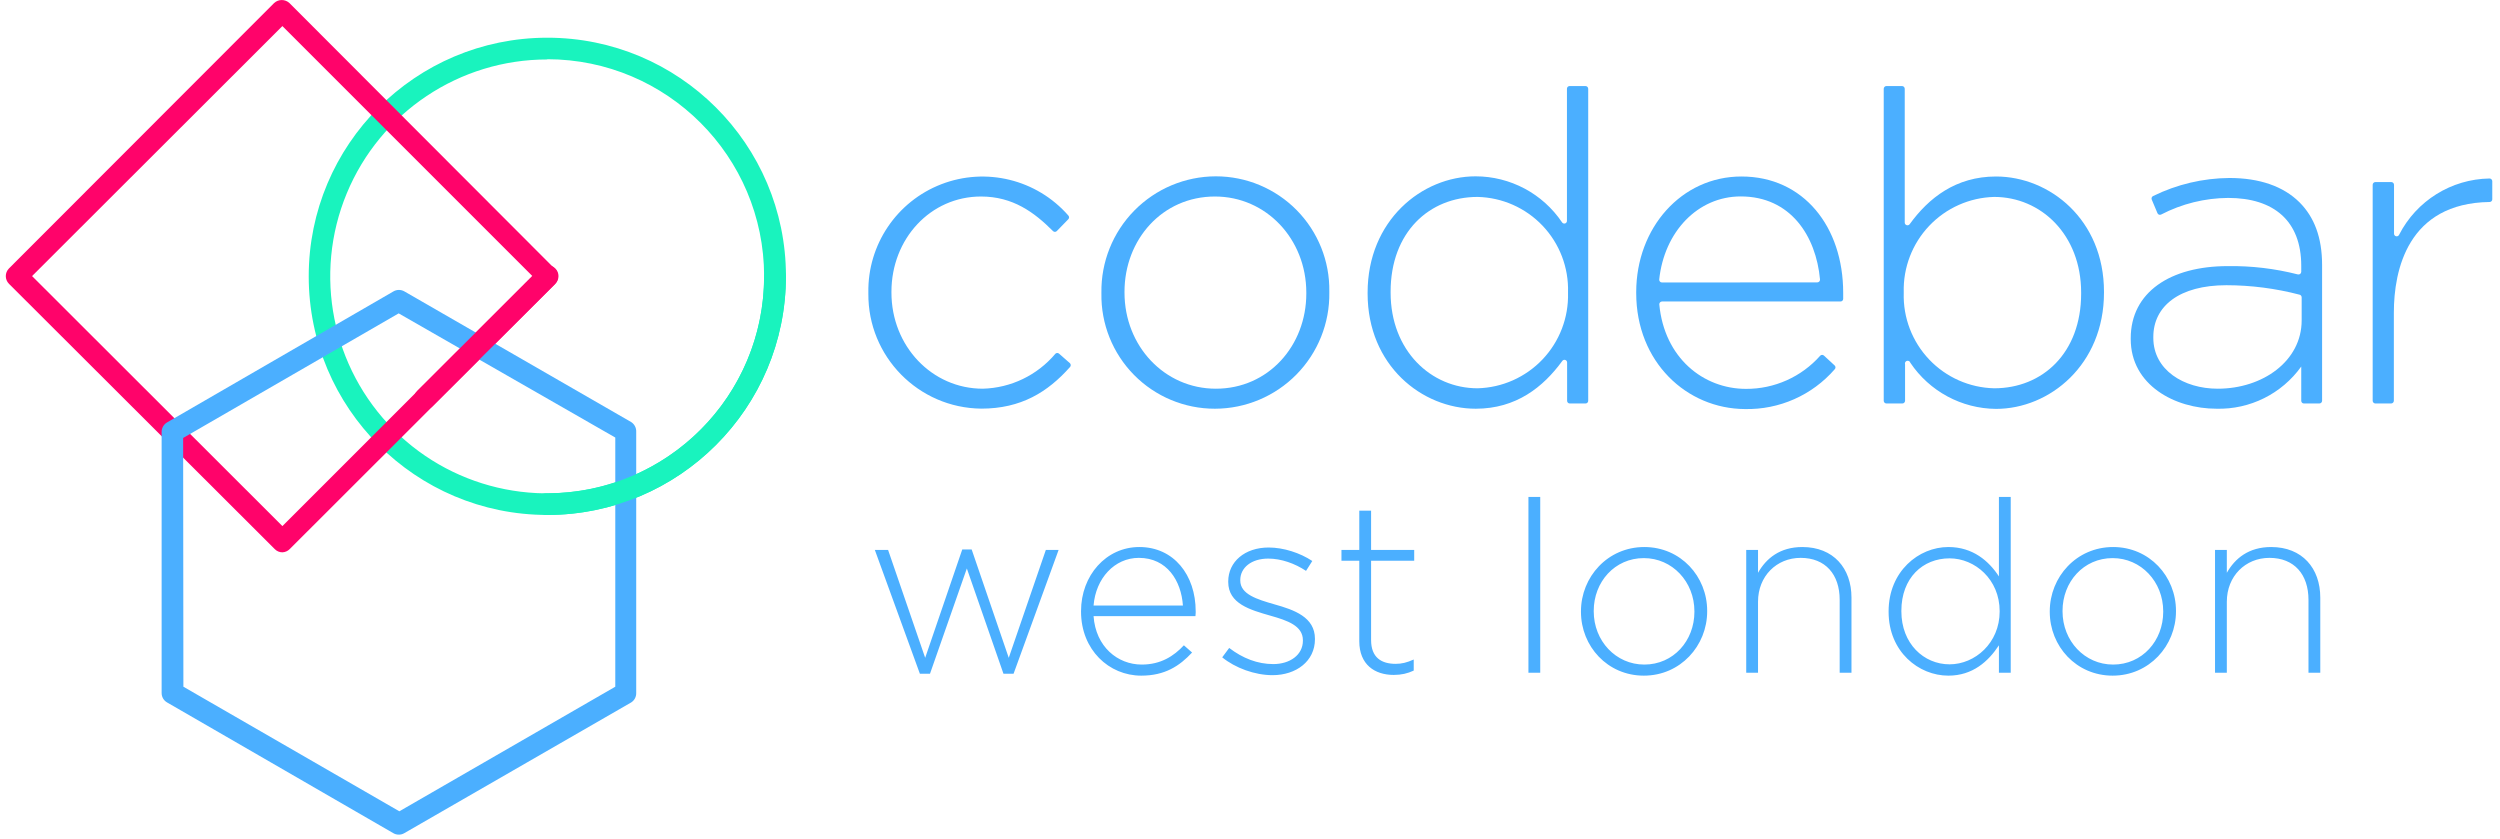 <?xml version="1.0" encoding="UTF-8"?>
<svg width="301px" height="101px" viewBox="0 0 301 101" version="1.1" xmlns="http://www.w3.org/2000/svg" xmlns:xlink="http://www.w3.org/1999/xlink">
    <title>Untitled</title>
    <g id="Page-1" stroke="none" stroke-width="1" fill="none" fill-rule="evenodd">
        <g id="logo" transform="translate(0.698, 0.003)" fill-rule="nonzero">
            <path d="M65.202,61.997 C49.339,61.997 36.478,49.14 36.472,33.277 C36.467,17.413 49.319,4.548 65.182,4.537 C81.046,4.526 93.916,17.373 93.932,33.237 C93.932,49.109 81.074,61.98 65.202,61.997 Z M65.202,7.157 C54.632,7.149 45.099,13.512 41.053,23.276 C37.006,33.041 39.243,44.282 46.72,51.753 C54.197,59.225 65.44,61.453 75.201,57.399 C84.963,53.345 91.319,43.807 91.302,33.237 C91.286,18.827 79.612,7.149 65.202,7.127 L65.202,7.157 Z" id="Shape" fill="#19F3BE"></path>
            <path d="M33.302,66.497 C32.955,66.498 32.623,66.357 32.382,66.107 L0.382,34.167 C-0.127,33.655 -0.127,32.828 0.382,32.317 L32.302,0.367 C32.822,-0.122 33.633,-0.122 34.152,0.367 L66.102,32.367 C66.612,32.878 66.612,33.705 66.102,34.217 L34.182,66.107 C33.949,66.344 33.635,66.483 33.302,66.497 L33.302,66.497 Z M3.162,33.237 L33.302,63.337 L63.402,33.237 L33.302,3.137 L3.162,33.237 Z" id="Shape" fill="#FF036A"></path>
            <path d="M47.302,100.487 C47.073,100.487 46.848,100.425 46.652,100.307 L19.412,84.567 C19.009,84.334 18.761,83.903 18.762,83.437 L18.762,51.997 C18.763,51.529 19.01,51.096 19.412,50.857 L46.682,35.077 C47.085,34.847 47.58,34.847 47.982,35.077 L75.302,50.817 C75.698,51.075 75.926,51.525 75.902,51.997 L75.902,83.437 C75.914,83.893 75.687,84.321 75.302,84.567 L47.982,100.307 C47.778,100.431 47.542,100.493 47.302,100.487 Z M21.382,82.677 L47.382,97.677 L73.382,82.677 L73.382,52.677 L47.302,37.727 L21.352,52.727 L21.382,82.677 Z" id="Shape" fill="#4BAFFF"></path>
            <path d="M65.202,61.997 C64.709,62.04 64.233,61.801 63.973,61.379 C63.713,60.958 63.713,60.426 63.973,60.004 C64.233,59.582 64.709,59.343 65.202,59.387 C79.627,59.365 91.308,47.662 91.302,33.237 C91.302,32.513 91.889,31.927 92.612,31.927 C93.336,31.927 93.922,32.513 93.922,33.237 C93.922,49.105 81.07,61.975 65.202,61.997 Z" id="Path" fill="#19F3BE"></path>
            <path d="M50.442,49.297 C50.097,49.3 49.765,49.163 49.522,48.917 C49.013,48.405 49.013,47.578 49.522,47.067 L64.302,32.317 C64.813,31.803 65.644,31.801 66.157,32.312 C66.671,32.823 66.673,33.653 66.162,34.167 L51.372,48.917 C51.127,49.165 50.791,49.302 50.442,49.297 L50.442,49.297 Z" id="Path" fill="#FF036A"></path>
        </g>
        <g id="codebar" transform="translate(104.548, 10.36)" fill="#4BAFFF" fill-rule="nonzero">
            <path d="M0.002,24.98 L0.002,24.87 C-0.096,19.106 3.415,13.895 8.793,11.819 C14.17,9.743 20.272,11.245 24.072,15.58 C24.134,15.64 24.169,15.723 24.169,15.81 C24.169,15.897 24.134,15.98 24.072,16.04 L22.692,17.46 C22.632,17.522 22.549,17.558 22.462,17.558 C22.375,17.558 22.292,17.522 22.232,17.46 C19.982,15.21 17.412,13.3 13.562,13.3 C7.492,13.3 2.782,18.38 2.782,24.77 L2.782,24.87 C2.782,31.31 7.652,36.44 13.782,36.44 C17.163,36.351 20.344,34.818 22.522,32.23 C22.647,32.107 22.847,32.107 22.972,32.23 L24.272,33.37 C24.335,33.432 24.37,33.517 24.37,33.605 C24.37,33.693 24.335,33.778 24.272,33.84 C21.602,36.84 18.392,38.84 13.602,38.84 C6.021,38.763 -0.065,32.561 0.002,24.98 L0.002,24.98 Z" id="Path"></path>
            <path d="M28.062,24.98 L28.062,24.87 C28.009,21.181 29.435,17.624 32.022,14.993 C34.609,12.363 38.142,10.878 41.832,10.87 C45.495,10.867 49.006,12.335 51.576,14.945 C54.147,17.555 55.561,21.087 55.502,24.75 L55.502,24.85 C55.558,28.54 54.133,32.099 51.545,34.73 C48.957,37.361 45.423,38.845 41.732,38.85 C38.07,38.856 34.559,37.39 31.988,34.782 C29.418,32.173 28.003,28.642 28.062,24.98 L28.062,24.98 Z M52.732,24.98 L52.732,24.87 C52.732,18.43 47.912,13.3 41.732,13.3 C35.392,13.3 30.842,18.48 30.842,24.77 L30.842,24.87 C30.842,31.31 35.662,36.44 41.842,36.44 C48.172,36.44 52.732,31.26 52.732,24.98 L52.732,24.98 Z" id="Shape"></path>
            <path d="M60.112,24.98 L60.112,24.87 C60.112,16.18 66.652,10.87 73.112,10.87 C77.287,10.872 81.188,12.948 83.522,16.41 C83.6,16.533 83.752,16.589 83.891,16.544 C84.03,16.499 84.121,16.366 84.112,16.22 L84.112,0.33 C84.109,0.243 84.142,0.159 84.202,0.097 C84.262,0.035 84.345,0 84.432,0 L86.342,0 C86.524,0 86.672,0.148 86.672,0.33 L86.672,37.89 C86.675,37.978 86.641,38.064 86.578,38.126 C86.516,38.189 86.43,38.223 86.342,38.22 L84.452,38.22 C84.365,38.22 84.282,38.185 84.222,38.123 C84.162,38.061 84.129,37.977 84.132,37.89 L84.132,33.3 C84.141,33.154 84.05,33.021 83.911,32.976 C83.772,32.931 83.62,32.987 83.542,33.11 C81.252,36.25 77.992,38.85 73.132,38.85 C66.652,38.85 60.112,33.64 60.112,24.98 Z M84.242,24.92 L84.242,24.82 C84.328,21.852 83.227,18.973 81.183,16.82 C79.139,14.667 76.32,13.418 73.352,13.35 C67.542,13.35 62.882,17.59 62.882,24.77 L62.882,24.87 C62.882,31.87 67.752,36.39 73.352,36.39 C76.317,36.314 79.131,35.063 81.174,32.911 C83.216,30.76 84.32,27.885 84.242,24.92 Z" id="Shape"></path>
            <path d="M92.452,24.92 L92.452,24.82 C92.452,17.07 97.902,10.89 105.122,10.89 C112.612,10.89 117.372,16.96 117.372,24.89 C117.372,25.23 117.372,25.41 117.372,25.64 C117.361,25.809 117.221,25.94 117.052,25.94 L95.552,25.94 C95.461,25.942 95.375,25.982 95.314,26.051 C95.253,26.119 95.224,26.209 95.232,26.3 C95.842,32.73 100.532,36.46 105.672,36.46 C109.089,36.477 112.347,35.019 114.612,32.46 C114.737,32.337 114.937,32.337 115.062,32.46 L116.342,33.64 C116.408,33.701 116.445,33.786 116.445,33.875 C116.445,33.964 116.408,34.049 116.342,34.11 C113.628,37.23 109.666,38.982 105.532,38.89 C98.542,38.85 92.452,33.25 92.452,24.92 Z M114.252,23.64 C114.343,23.64 114.43,23.603 114.493,23.536 C114.555,23.47 114.588,23.381 114.582,23.29 C114.102,18.03 111.022,13.29 105.032,13.29 C99.852,13.29 95.822,17.56 95.222,23.29 C95.214,23.383 95.245,23.474 95.307,23.543 C95.37,23.612 95.459,23.65 95.552,23.65 L114.252,23.64 Z" id="Shape"></path>
            <path d="M124.822,33.5 L124.822,37.89 C124.822,38.072 124.674,38.22 124.492,38.22 L122.582,38.22 C122.4,38.22 122.252,38.072 122.252,37.89 L122.252,0.33 C122.252,0.242 122.287,0.159 122.349,0.097 C122.411,0.035 122.494,3.8225906e-08 122.582,3.8225906e-08 L124.452,3.8225906e-08 C124.54,3.8225906e-08 124.623,0.035 124.685,0.097 C124.747,0.159 124.782,0.242 124.782,0.33 L124.782,16.44 C124.783,16.58 124.873,16.704 125.006,16.749 C125.139,16.794 125.286,16.751 125.372,16.64 C127.652,13.49 130.922,10.89 135.772,10.89 C142.212,10.89 148.772,16.07 148.772,24.77 L148.772,24.87 C148.772,33.56 142.222,38.87 135.772,38.87 C131.625,38.836 127.762,36.755 125.452,33.31 C125.418,33.197 125.327,33.112 125.212,33.085 C125.098,33.058 124.978,33.094 124.897,33.18 C124.817,33.265 124.788,33.387 124.822,33.5 L124.822,33.5 Z M146.022,24.98 L146.022,24.87 C146.022,17.87 141.162,13.35 135.552,13.35 C132.587,13.426 129.773,14.677 127.73,16.829 C125.688,18.98 124.584,21.855 124.662,24.82 L124.662,24.92 C124.576,27.888 125.677,30.767 127.721,32.92 C129.765,35.073 132.584,36.322 135.552,36.39 C141.362,36.39 146.022,32.15 146.022,24.98 Z" id="Shape"></path>
            <path d="M151.992,30.47 L151.992,30.37 C151.992,24.82 156.762,21.68 163.672,21.68 C166.517,21.638 169.355,21.975 172.112,22.68 C172.209,22.704 172.312,22.683 172.391,22.623 C172.471,22.563 172.519,22.47 172.522,22.37 L172.522,21.64 C172.522,16.24 169.222,13.47 163.722,13.47 C160.912,13.49 158.146,14.175 155.652,15.47 C155.573,15.51 155.481,15.516 155.397,15.486 C155.314,15.455 155.247,15.392 155.212,15.31 L154.522,13.67 C154.452,13.504 154.528,13.313 154.692,13.24 C157.553,11.834 160.694,11.092 163.882,11.07 C167.492,11.07 170.372,12.07 172.312,14 C174.092,15.78 175.032,18.24 175.032,21.54 L175.032,37.89 C175.032,38.072 174.884,38.22 174.702,38.22 L172.842,38.22 C172.755,38.22 172.672,38.185 172.612,38.123 C172.552,38.061 172.519,37.977 172.522,37.89 L172.522,33.77 C170.173,37.053 166.348,38.956 162.312,38.85 C157.332,38.85 151.992,36.02 151.992,30.47 Z M172.572,28.22 L172.572,25.44 C172.572,25.289 172.469,25.157 172.322,25.12 C169.446,24.367 166.485,23.984 163.512,23.98 C157.862,23.98 154.712,26.49 154.712,30.21 L154.712,30.32 C154.712,34.19 158.382,36.44 162.462,36.44 C167.912,36.44 172.572,33.09 172.572,28.22 Z" id="Shape"></path>
            <path d="M183.672,27.28 L183.672,37.89 C183.672,38.072 183.524,38.22 183.342,38.22 L181.452,38.22 C181.27,38.22 181.122,38.072 181.122,37.89 L181.122,11.89 C181.122,11.708 181.27,11.56 181.452,11.56 L183.362,11.56 C183.544,11.56 183.692,11.708 183.692,11.89 L183.692,17.76 C183.685,17.913 183.787,18.05 183.935,18.086 C184.084,18.123 184.238,18.049 184.302,17.91 C186.399,13.81 190.587,11.202 195.192,11.13 C195.374,11.13 195.522,11.278 195.522,11.46 L195.522,13.64 C195.522,13.817 195.379,13.96 195.202,13.96 C185.342,14.1 183.672,22.16 183.672,27.28 Z" id="Path"></path>
        </g>
        <path d="M111.971,81.116 L116.408,68.443 L120.816,81.116 L122.034,81.116 L127.457,66.21 L125.92,66.21 L121.454,79.202 L116.988,66.152 L115.857,66.152 L111.391,79.202 L106.925,66.21 L105.33,66.21 L110.753,81.116 L111.971,81.116 Z M137.407,81.348 C140.249,81.348 142.018,80.188 143.526,78.564 L142.54,77.694 C141.322,78.999 139.756,80.014 137.465,80.014 C134.565,80.014 131.926,77.868 131.665,74.185 L143.932,74.185 C143.955,73.999 143.96,73.907 143.961,73.773 L143.961,73.605 C143.961,69.226 141.322,65.862 137.175,65.862 C133.173,65.862 130.157,69.284 130.157,73.576 L130.157,73.634 C130.157,78.245 133.521,81.348 137.407,81.348 Z M142.424,72.909 L131.665,72.909 C131.926,69.632 134.188,67.167 137.117,67.167 C140.51,67.167 142.221,69.922 142.424,72.909 Z M153.215,81.29 C156.057,81.29 158.319,79.608 158.319,76.969 L158.319,76.911 C158.319,74.301 155.825,73.431 153.447,72.764 C151.33,72.155 149.329,71.546 149.329,69.893 L149.329,69.835 C149.329,68.356 150.663,67.254 152.693,67.254 C154.259,67.254 155.883,67.834 157.246,68.733 L158,67.544 C156.521,66.558 154.52,65.92 152.751,65.92 C149.88,65.92 147.879,67.631 147.879,70.009 L147.879,70.067 C147.879,72.706 150.547,73.431 152.954,74.127 C155.013,74.707 156.869,75.345 156.869,77.085 L156.869,77.143 C156.869,78.854 155.303,79.956 153.302,79.956 C151.417,79.956 149.619,79.26 147.995,78.013 L147.154,79.144 C148.72,80.42 151.069,81.29 153.215,81.29 Z M167.805,81.261 C168.733,81.261 169.458,81.087 170.212,80.739 L170.212,79.405 C169.371,79.782 168.762,79.927 168.037,79.927 C166.326,79.927 165.079,79.173 165.079,77.056 L165.079,67.515 L170.27,67.515 L170.27,66.21 L165.079,66.21 L165.079,61.483 L163.658,61.483 L163.658,66.21 L161.512,66.21 L161.512,67.515 L163.658,67.515 L163.658,77.201 C163.658,80.014 165.514,81.261 167.805,81.261 Z M185.444,81 L185.444,59.83 L184.023,59.83 L184.023,81 L185.444,81 Z M197.917,81.348 C202.325,81.348 205.544,77.752 205.544,73.605 L205.544,73.547 C205.544,69.4 202.354,65.862 197.975,65.862 C193.567,65.862 190.348,69.458 190.348,73.605 L190.348,73.663 C190.348,77.81 193.538,81.348 197.917,81.348 Z M197.975,80.014 C194.553,80.014 191.885,77.172 191.885,73.605 L191.885,73.547 C191.885,70.067 194.408,67.196 197.917,67.196 C201.339,67.196 204.007,70.038 204.007,73.605 L204.007,73.663 C204.007,77.143 201.484,80.014 197.975,80.014 Z M211.666,81 L211.666,72.445 C211.666,69.371 213.899,67.167 216.799,67.167 C219.786,67.167 221.497,69.168 221.497,72.213 L221.497,81 L222.918,81 L222.918,71.952 C222.918,68.414 220.743,65.862 217.002,65.862 C214.305,65.862 212.652,67.225 211.666,68.965 L211.666,66.21 L210.245,66.21 L210.245,81 L211.666,81 Z M234.58,81.348 C237.509,81.348 239.394,79.637 240.67,77.694 L240.67,81 L242.091,81 L242.091,59.83 L240.67,59.83 L240.67,69.4 C239.452,67.544 237.538,65.862 234.58,65.862 C231.013,65.862 227.388,68.791 227.388,73.605 L227.388,73.663 C227.388,78.477 231.013,81.348 234.58,81.348 Z M234.725,79.985 C231.622,79.985 228.925,77.491 228.925,73.605 L228.925,73.547 C228.925,69.574 231.506,67.225 234.725,67.225 C237.799,67.225 240.757,69.777 240.757,73.576 L240.757,73.634 C240.757,77.404 237.799,79.985 234.725,79.985 Z M254.361,81.348 C258.769,81.348 261.988,77.752 261.988,73.605 L261.988,73.547 C261.988,69.4 258.798,65.862 254.419,65.862 C250.011,65.862 246.792,69.458 246.792,73.605 L246.792,73.663 C246.792,77.81 249.982,81.348 254.361,81.348 Z M254.419,80.014 C250.997,80.014 248.329,77.172 248.329,73.605 L248.329,73.547 C248.329,70.067 250.852,67.196 254.361,67.196 C257.783,67.196 260.451,70.038 260.451,73.605 L260.451,73.663 C260.451,77.143 257.928,80.014 254.419,80.014 Z M268.11,81 L268.11,72.445 C268.11,69.371 270.343,67.167 273.243,67.167 C276.23,67.167 277.941,69.168 277.941,72.213 L277.941,81 L279.362,81 L279.362,71.952 C279.362,68.414 277.187,65.862 273.446,65.862 C270.749,65.862 269.096,67.225 268.11,68.965 L268.11,66.21 L266.689,66.21 L266.689,81 L268.11,81 Z" id="westlondon" fill="#4BAFFF" fill-rule="nonzero"></path>
    </g>
</svg>